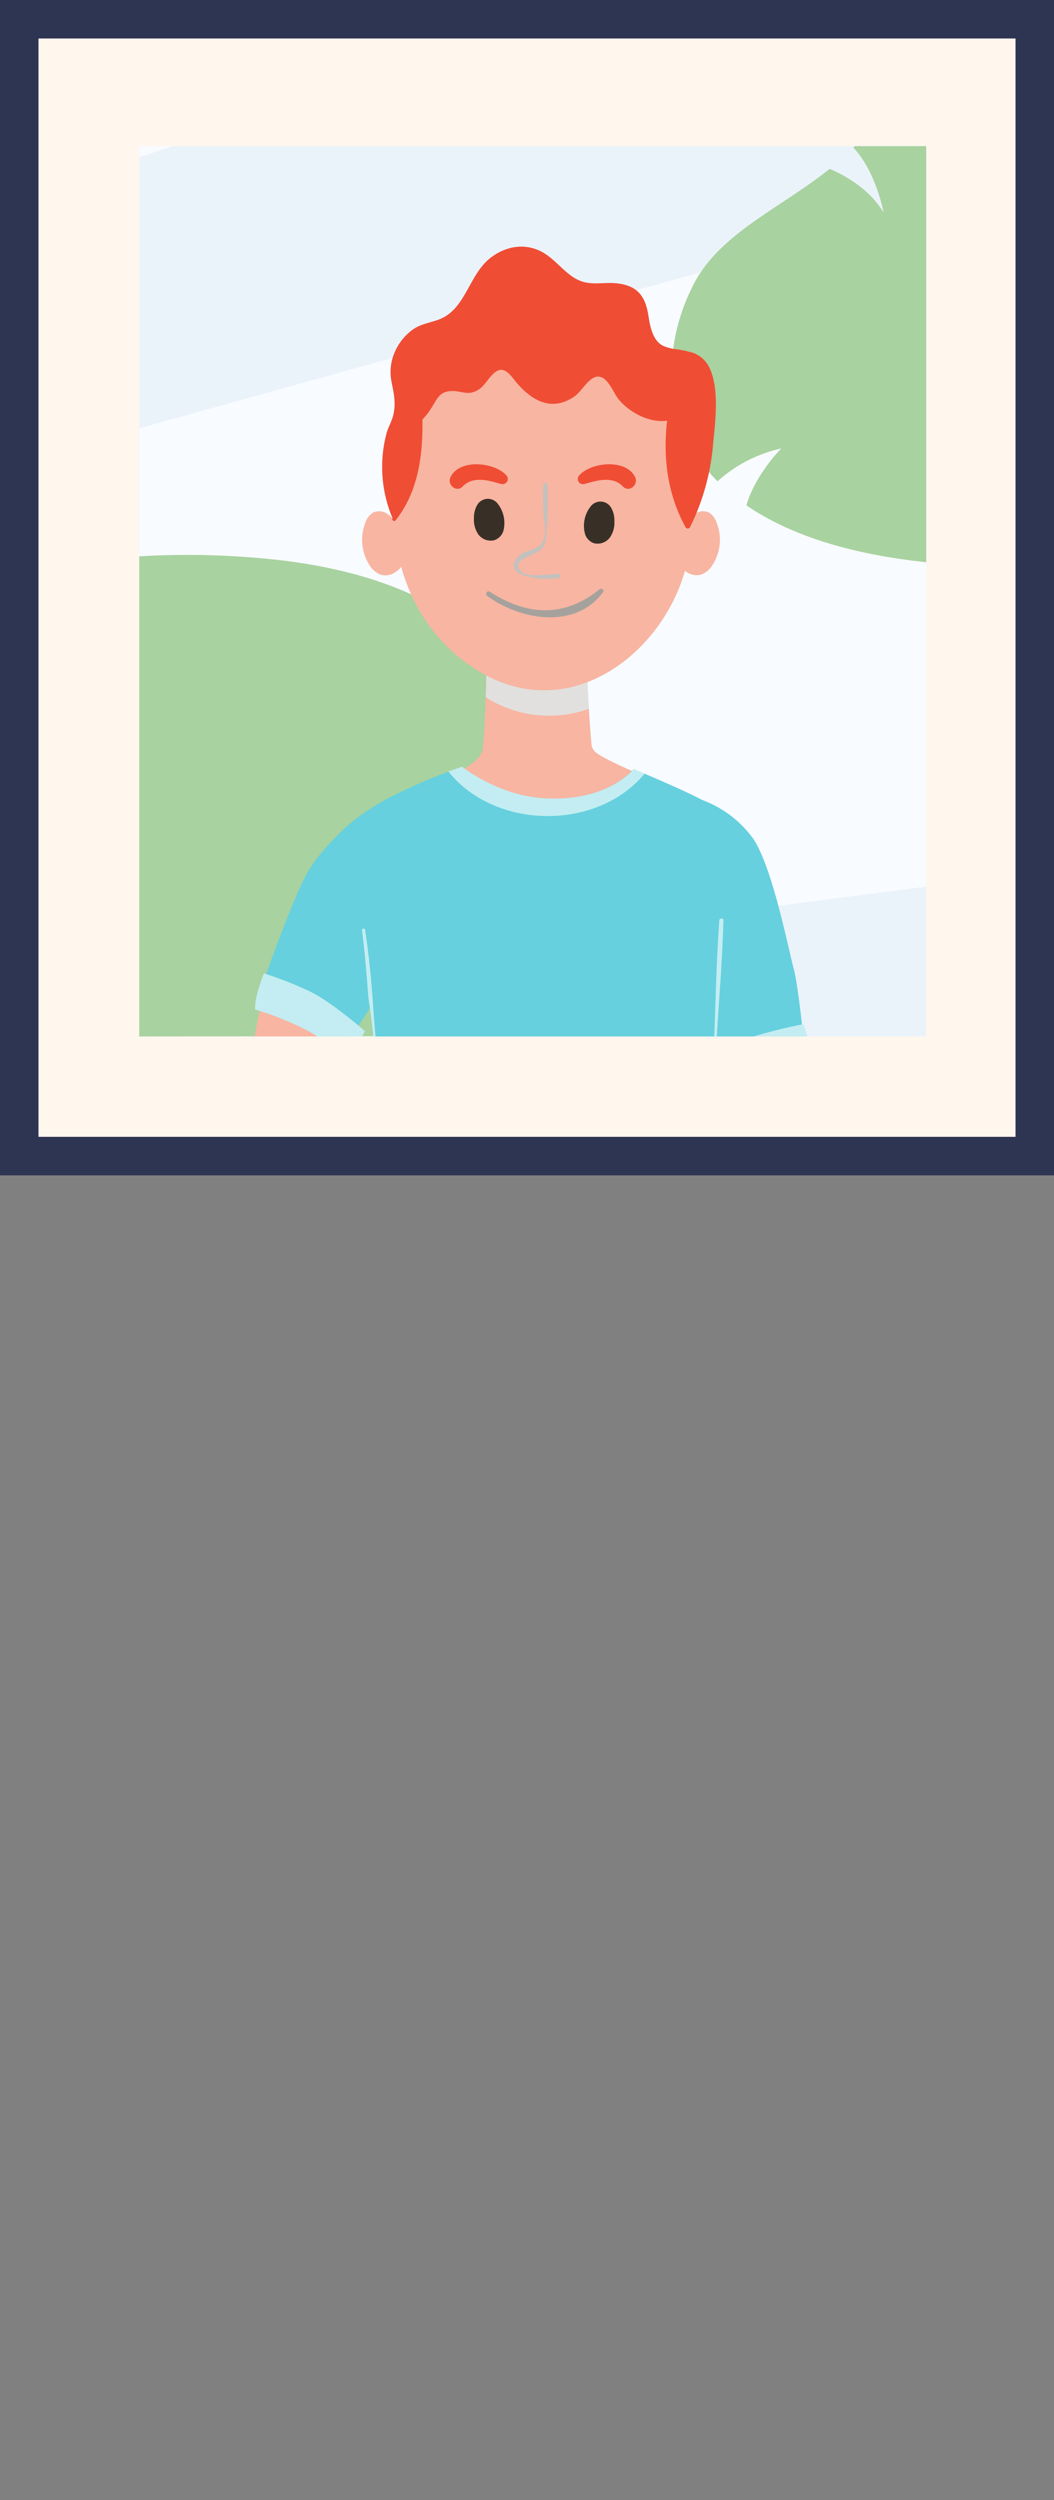 <svg xmlns="http://www.w3.org/2000/svg" xmlns:xlink="http://www.w3.org/1999/xlink" viewBox="0 0 222.37 527.39"><rect x="0" y="0" width="222.37" height="527.39" fill="#808080" stroke="none"/><defs><style>.cls-1{fill:none;}.cls-2{isolation:isolate;}.cls-3{fill:#c6e3f4;}.cls-4{fill:#fff6ee;}.cls-5{fill:#fff;}.cls-6{fill:#ebf3fa;}.cls-7{fill:#f8fbff;}.cls-8{fill:#a8d29f;}.cls-9{fill:#2e3552;}.cls-10{clip-path:url(#clip-path);}.cls-11{fill:#e4edf2;}.cls-11,.cls-14{mix-blend-mode:multiply;}.cls-12{fill:#66d0de;}.cls-13{fill:#f8b5a2;}.cls-15{fill:#e1e0df;}.cls-16{fill:#c3edf2;}.cls-17{fill:#775a45;}.cls-18{fill:#f04d35;}.cls-19{fill:#383027;}.cls-20{fill:#c3c1be;}.cls-21{fill:#a5a29e;}</style><clipPath id="clip-path"><path class="cls-1" d="M29.38,30.83V218.64h166V30.83Z"/></clipPath></defs><title>img_foto</title><g class="cls-2"><g id="Layer_2" data-name="Layer 2"><g id="Section_1" data-name="Section 1"><path class="cls-3" d="M195.41,141.42v77.22l-56.45-.1h-4l-10.56,0H118l-22.54,0-21.08,0c.44-1.21,1.21-3.3,2.32-6,.84-2.12,1.88-4.63,3.11-7.43,1.51-3.47,3.29-7.39,5.33-11.57,1.43-2.93,3-6,4.67-9.13.15-.29.31-.57.47-.86,1.41-2.61,2.9-5.27,4.47-7.93a168.46,168.46,0,0,1,15.72-22.53,101.72,101.72,0,0,1,8.6-9.05,68.17,68.17,0,0,1,9.12-7.14l.45-.28a45.23,45.23,0,0,1,6.83-3.6,33.38,33.38,0,0,1,18.86-2.45C174.69,133.86,182.82,136.1,195.41,141.42Z"/><rect class="cls-4" x="4.39" y="3.27" width="213.46" height="236.55"/><path class="cls-5" d="M29.38,30.83V218.64h166V30.83Z"/><path class="cls-6" d="M29.38,30.83V218.64h166V30.83Z"/><polygon class="cls-7" points="195.41 44.23 195.41 187.02 145.16 193.55 144.68 193.61 139.53 194.28 138.72 194.38 133.06 195.12 132.15 195.24 123.99 196.3 121.89 196.57 113.85 197.61 99.99 199.42 79.76 202.04 73.57 202.85 72.47 202.99 29.38 208.59 29.38 90.34 67.35 79.8 77.72 76.92 79.24 76.5 79.31 76.48 80.16 76.24 81.94 75.75 90.65 73.33 98.04 71.28 100.11 70.7 100.11 70.7 100.14 70.69 109.98 67.96 109.98 67.96 114.45 66.72 116.34 66.19 117.02 66 147.89 57.43 195.41 44.23"/><path class="cls-8" d="M29.38,218.64V117.36a172,172,0,0,1,31.28,1h0c1,.13,2,.28,3,.44a100.7,100.7,0,0,1,13.52,3c.76.23,1.52.47,2.27.72,0,0,0,0,0,0,.72.24,1.42.48,2.11.74a0,0,0,0,1,0,0l1,.36,1.46.58a55.88,55.88,0,0,1,12.79,7.2,38.84,38.84,0,0,1,11,13c.9,1.74,1.75,3.59,2.58,5.57,3.45,8.27,6.25,18.54,8.54,29.77.51,2.54,1,5.13,1.47,7.75a1,1,0,0,0,0,.24.69.69,0,0,0,0,.13l.42,2.48c.35,2,.67,4.1,1,6.17.19,1.2.37,2.41.54,3.62.72,5.1,1.37,10.27,1.94,15.42l.33,3Z"/><polygon class="cls-7" points="36.4 30.83 29.38 33.17 29.38 30.83 36.4 30.83"/><path class="cls-8" d="M180.34,30.83h15.07v87.79c-.64-.09-1.28-.16-1.94-.24-16.15-1.92-27.84-6.18-36-11.78,1.89-6.54,7.37-12,7.37-12a29.61,29.61,0,0,0-13.46,6.93c-12.24-12.45-11.54-29-5-41.63a25.27,25.27,0,0,1,1.46-2.46c6.11-9.12,17.69-14.2,27.2-21.82,3.4,1.45,8.43,4.3,11.39,9.23,0,0-1.61-8.71-6.41-13.72Z"/><path class="cls-9" d="M222.37,247.94H0V0H222.37ZM8.12,239.82H214.25V8.12H8.12Z"/><g class="cls-10"><ellipse class="cls-11" cx="111.7" cy="503.18" rx="67.36" ry="24.21"/><path class="cls-12" d="M137.64,480.5s-2.58,6.49-1.4,7.11c6.43,3.36,26.13,14.43,26.44,20.5.36,7.18-15.39,3.92-22.78,1.44s-17.12-8.1-18.5-10.7,1.09-10.78,2-16.72C123.94,478.86,137.64,480.5,137.64,480.5Z"/><path class="cls-12" d="M94.18,480.73s1.11,6.69.59,7.11c-4.34,3.49-24.06,21.15-23.08,27.5,1.09,7.11,15.86.73,22.6-3.19s15.13-11.39,15.95-14.22-1.5-14-2-17.31S94.18,480.73,94.18,480.73Z"/><path class="cls-13" d="M172.91,272.3c-.54-32.82-6.17-74.17-11.64-89.21-2.32-6.38-5.07-9.29-7.35-10.85-3.1-2.11-5.43-1.49-5.43-1.49-17.77-.82-7.84,27.45-7.84,27.45s6,7.27,9.39,20.05c7.29,27.16,12.12,71,12.66,84.94a131.76,131.76,0,0,1-.19,15.76h0a12.59,12.59,0,0,0-1.69,2c-1,1.37-2.38,5.65-2.73,10.65s-.45,8.44,1,8.72,2.58-8.81,3.57-8-2,9.86-3,13.57,1.28,4.83,3,4.68c1.52-.13,2.67-1.95,3.67-3.52a26.08,26.08,0,0,0,3-8.19c.93-4.28,1.48-16.09,1.48-16.09h0A410.8,410.8,0,0,0,172.91,272.3Z"/><g class="cls-14"><path class="cls-15" d="M165.24,337.2c0-.2.37-.16.33.05a50.36,50.36,0,0,1-4.92,12.89,3,3,0,0,1-.28-.22C161.91,345.65,164,341.59,165.24,337.2Z"/><path class="cls-15" d="M164.15,347.25a46.26,46.26,0,0,0,3.27-9.37c.07-.28.51-.23.45.06a39.79,39.79,0,0,1-4.75,12.51,2.78,2.78,0,0,1-.5.11h-.29C162.94,349.45,163.6,348.37,164.15,347.25Z"/></g><path class="cls-12" d="M147.83,168.65a23.13,23.13,0,0,1,11.1,8.3c4.1,6.11,7.51,23.76,8.47,27.17s2.1,14.76,2.1,14.76l-18.79,7.34s-4.28-16.86-4.89-21-.35-19.13-.35-19.13Z"/><path class="cls-16" d="M147.89,222.93l2.21,8.27s5.36-2.21,11.77-4.19,9.2-2.62,9.2-2.62a22.94,22.94,0,0,0-.35-4.2,17.68,17.68,0,0,0-1.28-4.13,106.39,106.39,0,0,0-12.61,3.26A48.34,48.34,0,0,0,147.89,222.93Z"/><path class="cls-13" d="M78.19,171.48s-6.45,2.38-13.12,13.65c-6.11,10.32-14.42,34.1-12.6,57.58s15,40.71,18.75,44.64A87.05,87.05,0,0,0,79.78,295L82,281.57s-8.24-7.58-11.59-27c-2.73-15.8-.94-25.14,3.72-36.91a77.69,77.69,0,0,1,12-20.2s1.73-3.87-.08-11.31S78.19,171.48,78.19,171.48Z"/><path class="cls-12" d="M74.69,173.1s-6.83,5.45-10,11.27-8.85,22-8.85,22a32.85,32.85,0,0,1,9.43,5.24c4.43,3.61,8.86,7.11,8.86,7.11L81,208s2.33-14,1.17-21.55S74.69,173.1,74.69,173.1Z"/><path class="cls-13" d="M125.73,158.74a2.55,2.55,0,0,1-.93-1.65c-.2-1.72-1.54-20-.76-20-5.47.21-16,.42-21.48.62l.09-.14c0,5.2-.42,19.25-.87,20.73-1.1,3.62-8.09,5.6-8.21,5.81a4,4,0,0,0,0,1.29c.26,5.41,7.11,9.68,12.12,11.76s12.33,2.14,17.13-.37c5.16-2.7,11.75-7.79,11.83-13.62C131.17,161.76,126.83,159.65,125.73,158.74Z"/><g class="cls-14"><path class="cls-15" d="M102.48,147.1a25,25,0,0,0,21.76,2.43c-.37-5.69-.68-12.46-.2-12.48-5.44.21-15.9.41-21.39.62C102.67,139.85,102.6,143.48,102.48,147.1Z"/></g><path class="cls-13" d="M85,113.5a10.07,10.07,0,0,0-1.42-3.13,6.09,6.09,0,0,0-2.07-2.09,3,3,0,0,0-2.84-.13,3.86,3.86,0,0,0-1.51,1.92,9.91,9.91,0,0,0,.71,9,4.92,4.92,0,0,0,2.38,2.13c2,.69,4.19-.76,5-2.68S85,113.5,85,113.5Z"/><path class="cls-13" d="M151.12,110.07a3.79,3.79,0,0,0-1.5-1.92,3,3,0,0,0-2.85.13,6.62,6.62,0,0,0-2.37,2.21c-2.11,3.76-1.78,7.08-1.37,8,.81,1.92,3,3.37,5,2.68a4.83,4.83,0,0,0,2.38-2.13A9.87,9.87,0,0,0,151.12,110.07Z"/><path class="cls-17" d="M145.4,309.22c-3.19-16.16-5.32-20.9-10.37-34.34-2.77,4.52-34.65,1.95-41.41,1-8.76-1.25-12.72-6.46-12.72-6.46s-7.43,20.29-7.68,40.31,2.66,35.93,4,55.92c1.76,27.11,6.55,57.44,10.14,84.31.18,1.41.38,2.82.57,4.22,1.85,13.05,3.76,24.38,5.73,32.23a95.16,95.16,0,0,1,9.56-1.74c2.23-.32,4.41-.78,6.59-1.26.28-4.36.41-9.95.49-17.11.25-21.21-2-53.35-2.79-74.79-.47-11.88,1-55.38,2.79-79.45,0-.67.12-1.32.19-1.94a17.41,17.41,0,0,1,3.54,7.3c1.63,8.26,5.08,32.71,6.52,41,0,0,3.7,24.52,5.13,43.34,1.4,18.58,1.16,40.07-.23,60.81-.42,6.14-1.85,13.4-3,19.84,4.92.81,11.06.89,16.1,2.49,1-2.4,1.94-4.83,2.75-7.19,6.29-18.4,10-33.17,11.88-50.55.15-1.32.28-2.64.41-4C157.15,386.1,152.62,345.75,145.4,309.22Z"/><path class="cls-13" d="M145.78,168a95.07,95.07,0,0,0-9.76-4.31c-7.41-2.72-7.25-2.56-7.25-2.56-2.77-.09-4.88.46-7.62.37v-.08l-6.89.21-5.58-.08a.28.28,0,0,1,0,.09l-8.27.27s.58-.38-6.89,2.18a83.5,83.5,0,0,0-17.26,8.31l5.62,58.16c13.72-.71,27.36,1.25,40.86,3.63,6.4,1.13,12.83,2.2,19.23,3.4,2,.37,4,.77,6,1.25l4.5-53.67C148.38,181.54,146.32,173,145.78,168Z"/><path class="cls-13" d="M126.25,71.77c-10.35-5-23.52-3.83-31.75,4.64a26.72,26.72,0,0,0-2.15,2.48c-13.41,17.27-13.67,48.58,8.05,62.33s44.15-7.29,45.27-27.69c.73-13.18-2.66-28.74-13.37-37.84A27.87,27.87,0,0,0,126.25,71.77Z"/><path class="cls-18" d="M149.61,77.45a6.12,6.12,0,0,0-3.32-3,23.45,23.45,0,0,0-4.08-.84A10,10,0,0,1,140,73c-2.21-1-2.83-4-3.17-6.22-.56-3.71-1.84-6.21-5.94-6.91-3.72-.64-6.67.89-10.13-1.52-2-1.37-3.5-3.27-5.47-4.63-3.68-2.52-8-2.11-11.54.47-4.54,3.29-5.31,10.09-10.07,12.71-2.07,1.14-4.45,1.16-6.44,2.52a11.29,11.29,0,0,0-3.89,4.71,10.39,10.39,0,0,0-.82,6c.45,2.51,1.06,4.54.49,7.23-.29,1.37-1.11,2.72-1.48,4.09a27.69,27.69,0,0,0,1.27,17.85l0,0c-.27.37.35.85.63.49,4.83-6.06,5.8-13.77,5.68-21.3a15.72,15.72,0,0,0,2.25-3c1.14-1.93,1.69-3,4.22-3,1.45,0,2.66.66,4.11.27,2.45-.66,3-2.88,4.75-4.23s3,.26,4.11,1.68c3.35,4.16,7.73,6.88,12.73,3.35,1.35-1,2.7-3.47,4.25-4,2.46-.84,3.77,3.18,4.93,4.62,2.3,2.84,6.6,5.11,10.28,4.56-.92,7.71.08,15.59,3.89,22.48a.54.54,0,0,0,1-.19l.09-.12a48.41,48.41,0,0,0,4.68-16.81C150.84,89.33,151.9,82,149.61,77.45Z"/><path class="cls-19" d="M129,107.22a2.6,2.6,0,0,0-4.32-.47,6.58,6.58,0,0,0-1.26,5.86,3,3,0,0,0,1.94,2,3.27,3.27,0,0,0,3.35-1.27,5.48,5.48,0,0,0,.91-3.39A5.29,5.29,0,0,0,129,107.22Z"/><path class="cls-19" d="M100.62,106.64a2.6,2.6,0,0,1,4.31-.48,6.61,6.61,0,0,1,1.26,5.87,3,3,0,0,1-1.94,1.94,3.26,3.26,0,0,1-3.35-1.26,5.51,5.51,0,0,1-.91-3.4A5.29,5.29,0,0,1,100.62,106.64Z"/><g class="cls-14"><path class="cls-20" d="M114.65,102.34c-.08,1.88-.12,3.72,0,5.61.07,1.74.59,3.85.14,5.56-.81,3.06-3.91,2-5.62,4.08-3.69,4.44,6.62,4.93,8.84,4.29a.43.43,0,0,0-.11-.84c-1.87,0-6.13.89-7.76-.37-2.55-2,1.45-3.31,2.83-4,2.15-1,2.19-2.39,2.37-4.56a80.15,80.15,0,0,0,.19-9.8.42.42,0,0,0-.84,0Z"/></g><g class="cls-14"><path class="cls-21" d="M102.79,125.71c6.89,5.11,18.65,7.17,24.44-.81.35-.48-.36-.9-.75-.58-7.44,6-15.23,5.61-23.17.5-.57-.36-1,.51-.52.89Z"/></g><path class="cls-18" d="M123.24,102.13c2.61-.78,6-1.8,8.18.49,1.34,1.37,3.36-.37,2.56-2-1.94-3.9-9.32-3.14-11.79-.31a1.08,1.08,0,0,0,1,1.8Z"/><path class="cls-18" d="M105.81,102.13c-2.62-.78-6-1.8-8.19.49-1.34,1.37-3.36-.37-2.56-2,1.94-3.9,9.32-3.14,11.8-.31a1.09,1.09,0,0,1-1,1.8Z"/><path class="cls-12" d="M97.45,161.77a116.35,116.35,0,0,0-13.28,5.48,49,49,0,0,0-10.37,6.52,20.29,20.29,0,0,0-2.91,2.91s6.34,26.39,7.74,40.89,1.23,29.18.53,35-3.85,10.84-2.45,15.9S84.57,281.7,91.21,289s16.14,15.2,32.56,16.25,22.84-2.79,22.84-2.79.17-23.77,1.4-37.05,3.84-56.09,4.19-62,1.4-19,.35-25.16,0-6.64-2.8-8.57-16.07-7.45-16.07-7.45-5.48,7.1-19.23,6.17C104.88,167.76,97.45,161.77,97.45,161.77Z"/><path class="cls-16" d="M136,163.21l-2.28-1s-5.48,7.1-19.23,6.17c-9.57-.65-17-6.64-17-6.64s-1.14.38-2.9,1C104.45,175.08,125.93,175.33,136,163.21Z"/><path class="cls-16" d="M55.68,205.34a34.54,34.54,0,0,0-1.45,4.43,11.57,11.57,0,0,0-.41,3.2,61,61,0,0,1,11.47,4.66,44.86,44.86,0,0,1,8.33,6.18l3.38-6.3s-6.75-5.88-11.18-8.15A73.52,73.52,0,0,0,55.68,205.34Z"/><path class="cls-17" d="M86.37,494.88a15.06,15.06,0,0,1,7.53,1.68c2,1,3.33,2.67,5.09,3.93a.25.25,0,0,0,.37-.28c-1.76-4.76-8.47-6.57-13-6.15-.52.05-.54.84,0,.82Z"/><path class="cls-17" d="M90.57,489.64a11,11,0,0,1,10.19,3.89.33.33,0,0,0,.55-.23c-.33-4.56-7.52-5.35-10.85-4.47-.44.11-.37.87.11.81Z"/><path class="cls-17" d="M138.56,488.16c-4.18-1.74-8.67-.79-10.77,3.58-.14.3.16.68.48.48,1.4-.88,2.46-2.23,3.94-3,1.87-1,4.15-.75,6.14-.27a.39.39,0,0,0,.21-.76Z"/><path class="cls-17" d="M145.33,491.76c-4.82-1-11.26,1.3-12.33,6.6-.07.33.4.58.58.24a10,10,0,0,1,4.88-4.66c2.2-1,4.53-1,6.87-1.37.41-.06.39-.73,0-.81Z"/><path class="cls-16" d="M79.49,230.34c.48-5.85-.38-12.07-.76-17.92-.35-5.47-.88-10.9-1.71-16.31-.06-.36-.7-.28-.65.09.61,4.76,1,9.55,1.36,14.34.38,2.52.7,4.91.9,7C79.05,221.89,79.32,226.23,79.49,230.34Z"/><path class="cls-16" d="M151.75,194.17c-.65,9-.77,17.93-1.16,26.91s-1.26,17.85-1.24,26.77c.57-8.19,1.17-17.46,1.68-25.47,0-.43,0-.87.06-1.3.24-4.38.55-8.75.83-13.12L152,207c.27-4.28.51-8.56.63-12.86C152.62,193.62,151.79,193.63,151.75,194.17Z"/></g></g></g></g></svg>